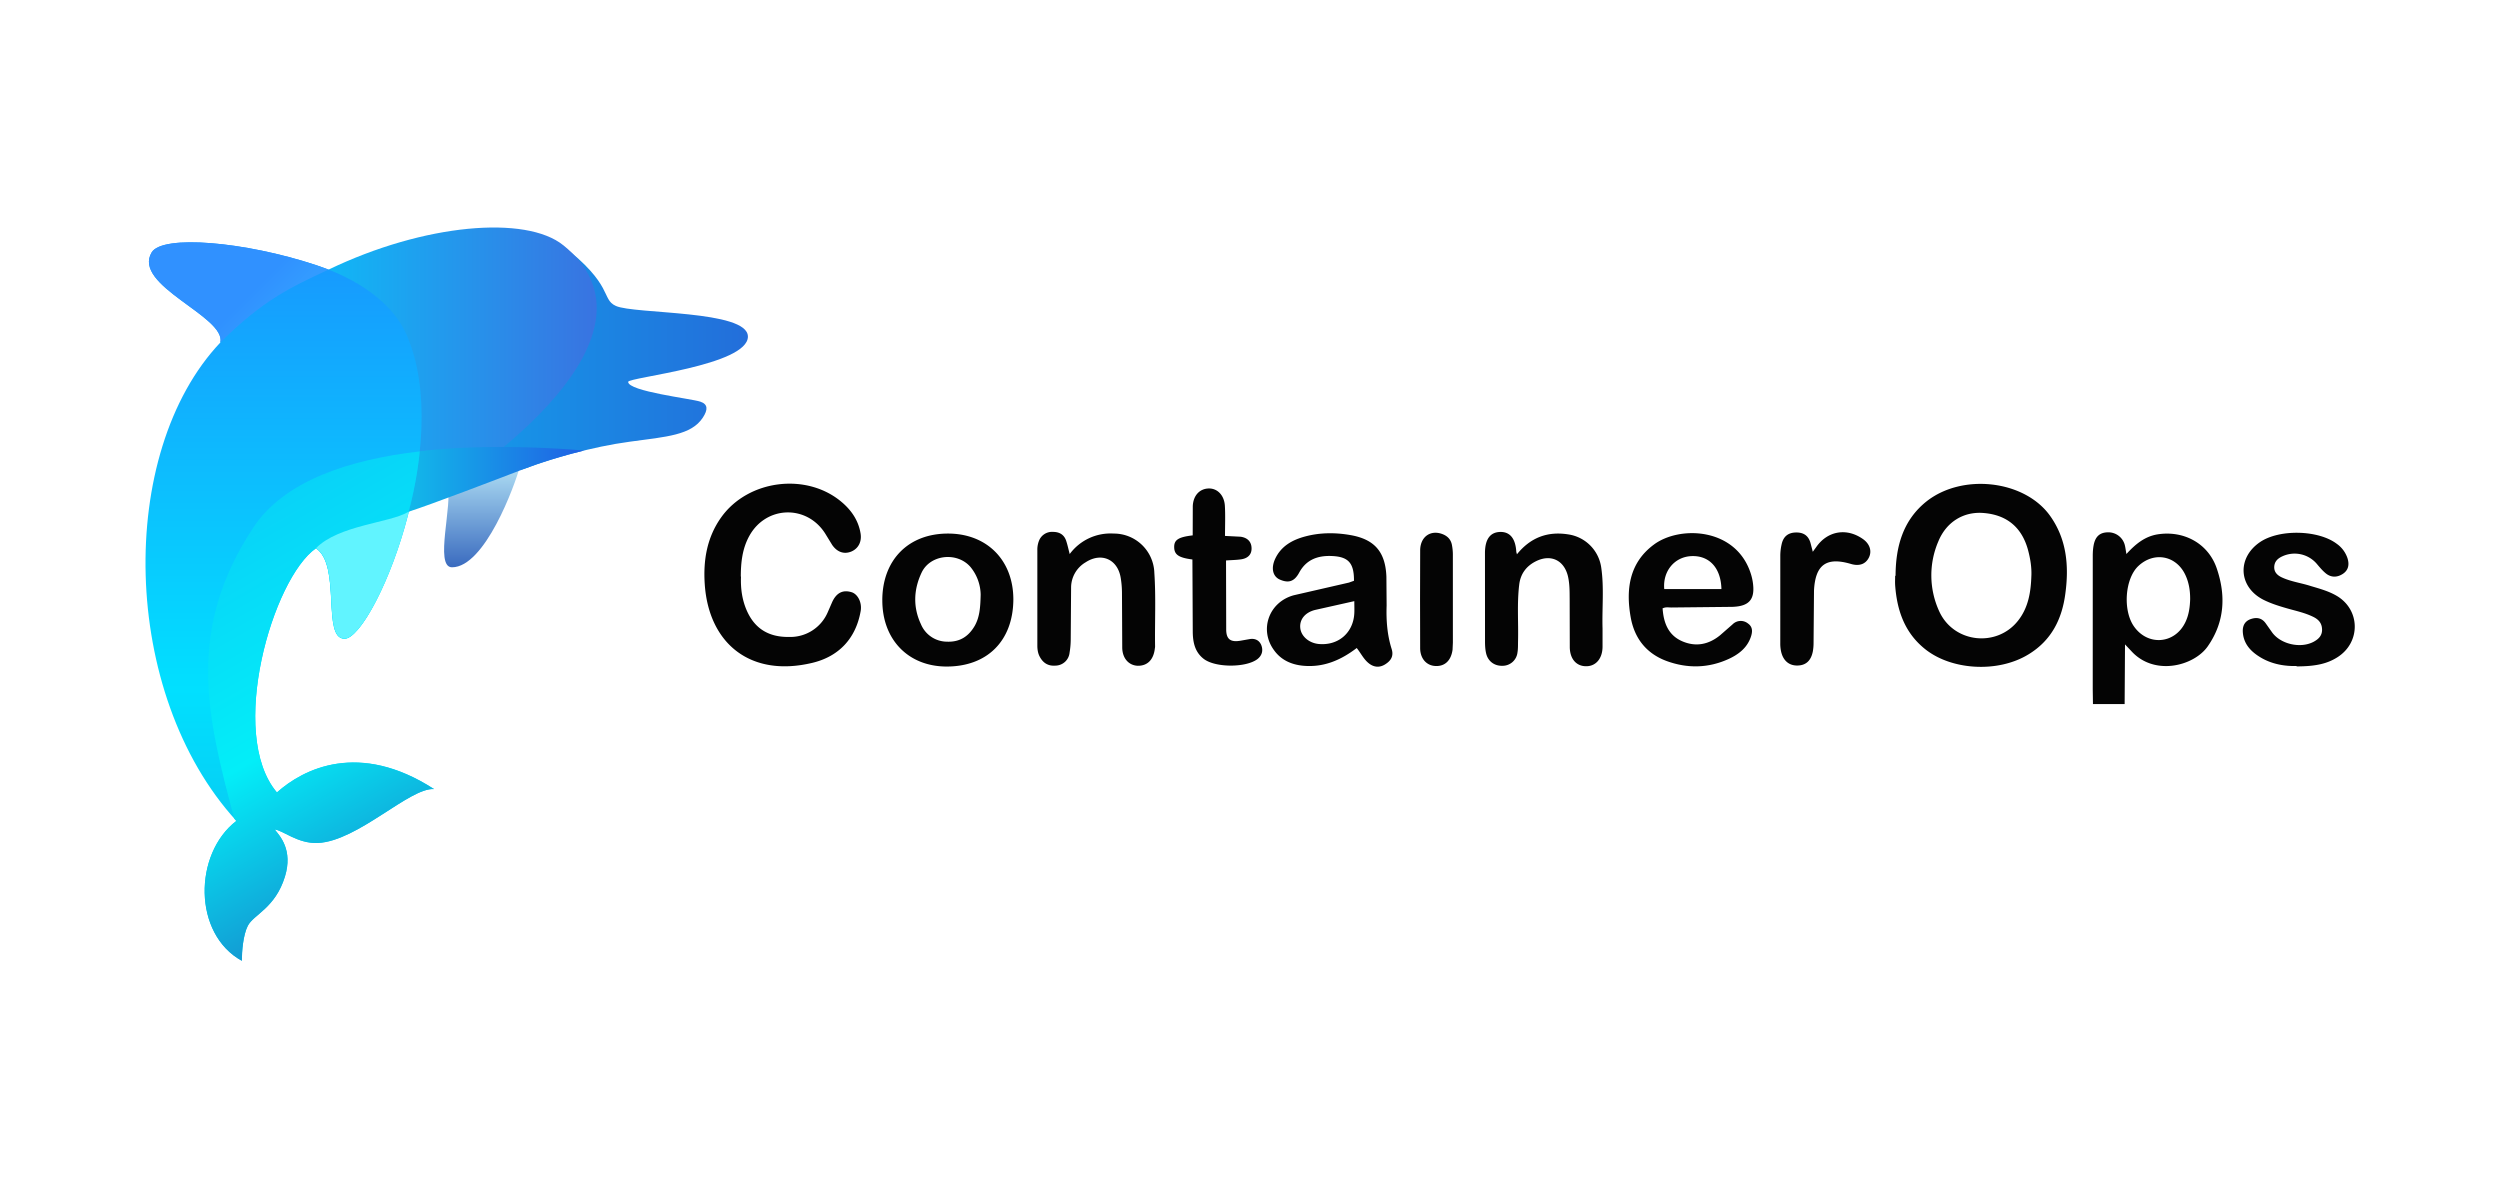 <svg xmlns="http://www.w3.org/2000/svg" viewBox="9.742 13.714 114.822 54.56">
  <g transform="translate(-1.997)">
    <path d="M98.8 40.16c.005-1.336.337-2.556 1.428-3.422 1.653-1.3 4.504-.972 5.673.673.756 1.063.868 2.28.7 3.543-.15 1.188-.64 2.175-1.7 2.817-1.404.86-3.578.735-4.797-.288-.9-.745-1.24-1.758-1.322-2.882-.01-.146-.001-.293-.001-.44zm6.238.001c.016-.395-.048-.782-.147-1.16-.28-1.06-.973-1.64-2.052-1.726-.9-.074-1.703.396-2.076 1.308a3.95 3.95 0 0 0 .042 3.208c.66 1.454 2.637 1.673 3.617.435.48-.605.592-1.323.615-2.064zm-59.266.024c-.023.566.052 1.132.308 1.663.383.793 1.032 1.132 1.896 1.12a1.87 1.87 0 0 0 1.778-1.13l.205-.47c.2-.436.5-.582.913-.448.273.1.464.476.396.862-.224 1.268-1.012 2.086-2.217 2.375-2.86.686-4.763-.904-4.944-3.612-.073-1.095.097-2.145.756-3.07 1.24-1.74 3.95-2.077 5.564-.676.423.367.735.82.834 1.4.07.396-.1.708-.418.845-.335.14-.653.03-.882-.3l-.325-.53c-.846-1.328-2.7-1.277-3.473.098-.328.583-.4 1.222-.4 1.896zm63.628-1.023c.405-.444.83-.8 1.412-.902 1.205-.2 2.35.4 2.743 1.57.42 1.24.363 2.45-.416 3.568-.63.905-2.458 1.388-3.518.212l-.283-.3-.017 2.74h-1.455l-.01-.672.001-6.135c0-.158.01-.32.038-.474.074-.412.285-.6.656-.606a.78.78 0 0 1 .78.594c.028.116.042.235.07.395zm2.93 2.053c.001-.383-.058-.754-.224-1.103-.422-.888-1.44-1.076-2.157-.4-.612.578-.718 2.024-.204 2.766.64.923 1.892.82 2.37-.196.16-.337.206-.7.216-1.07zm-38.404-.827c.004-.833-.268-1.112-1.047-1.138-.64-.02-1.152.178-1.47.764-.238.44-.515.478-.88.323-.337-.142-.42-.53-.224-.954.275-.593.8-.878 1.394-1.034.683-.18 1.384-.18 2.076-.057 1.1.195 1.598.776 1.64 1.914l.01 1.32c-.023.678.026 1.346.23 1.993.107.337-.04.545-.296.707-.27.17-.54.135-.78-.07-.217-.184-.34-.445-.527-.68-.73.56-1.533.906-2.475.813-.535-.053-1-.265-1.317-.704-.7-.94-.246-2.22.902-2.532l2.534-.582.23-.083zm.014.936l-1.805.405c-.47.12-.716.45-.676.83s.4.688.842.732c.894.086 1.58-.5 1.638-1.38.012-.18.002-.364.002-.587zm14.162.352c.045.643.26 1.207.885 1.484s1.22.164 1.75-.266l.58-.507a.53.53 0 0 1 .707-.035c.236.167.202.408.124.63-.174.495-.566.793-1.02 1-.922.42-1.876.44-2.82.1s-1.5-1.043-1.673-2.016c-.228-1.286-.066-2.5 1.06-3.336 1.176-.882 3.752-.797 4.446 1.3a2.54 2.54 0 0 1 .097.39c.128.797-.13 1.14-.932 1.166l-2.8.03c-.13.001-.268-.035-.413.045zm2.7-.906c-.023-.985-.57-1.56-1.4-1.513-.77.045-1.3.704-1.226 1.513H90.8zm-38.54.5c.008-1.846 1.205-3.054 3.024-3.05 1.794.004 3 1.237 2.995 3.037-.015 1.893-1.202 3.076-3.078 3.07-1.755-.007-2.948-1.246-2.94-3.055zm4.518-.226a2.05 2.05 0 0 0-.474-1.296c-.612-.698-1.842-.568-2.237.262-.368.775-.403 1.585-.032 2.374a1.3 1.3 0 0 0 1.179.801c.588.028 1-.225 1.293-.73.215-.386.256-.8.27-1.4zm24.626-1.867c.624-.775 1.408-1.068 2.353-.92a1.79 1.79 0 0 1 1.523 1.525c.135.926.033 1.86.06 2.8v.845c-.007.532-.3.874-.727.886-.46.013-.77-.316-.778-.873l-.005-2.205c-.003-.354.003-.7-.08-1.058-.18-.74-.795-1.028-1.48-.68-.43.217-.695.57-.756 1.058-.107.867-.033 1.737-.055 2.606-.004.17.004.345-.025.513a.69.69 0 0 1-.704.619c-.364.007-.658-.212-.74-.583-.04-.177-.048-.364-.048-.547l-.002-4.08c.01-.613.245-.926.7-.937.444-.01.7.295.738.9.002.03.014.06.033.134zM60.87 39.16a2.33 2.33 0 0 1 2.02-.94 1.86 1.86 0 0 1 1.866 1.797c.077 1.126.018 2.253.034 3.38.001.037-.005.073-.01.1-.058.52-.344.8-.782.795-.4-.013-.704-.322-.716-.82l-.012-2.5a4.35 4.35 0 0 0-.06-.73c-.144-.843-.887-1.174-1.613-.7a1.35 1.35 0 0 0-.664 1.16l-.017 2.4a3.7 3.7 0 0 1-.052.584.66.66 0 0 1-.641.599c-.36.03-.6-.134-.756-.462-.065-.148-.084-.304-.084-.466v-4.374a1.1 1.1 0 0 1 .075-.43.64.64 0 0 1 .637-.41c.27 0 .5.1.606.392.067.193.107.396.17.634zm56.35 5.142c-.532.016-1.134-.075-1.673-.404-.444-.27-.783-.633-.8-1.198-.003-.268.108-.468.382-.558s.506-.037.676.208l.3.424c.402.535 1.304.734 1.9.414.224-.122.395-.285.383-.574-.01-.28-.158-.446-.397-.565-.387-.192-.807-.278-1.217-.396-.365-.105-.727-.217-1.067-.387-1.16-.582-1.24-1.927-.164-2.657.887-.6 2.676-.56 3.523.083a1.32 1.32 0 0 1 .493.668c.083.272.05.525-.2.7-.263.18-.556.195-.814-.025-.14-.118-.26-.26-.378-.4a1.34 1.34 0 0 0-1.591-.375c-.214.096-.373.235-.384.488-.01.243.143.387.337.48.423.2.9.26 1.334.4.4.12.822.232 1.194.45 1.092.64 1.115 2.132.044 2.818-.47.3-.993.424-1.884.425zM68 38.328l.718.037c.3.042.5.215.504.533.004.308-.198.464-.48.505-.227.033-.46.035-.693.052l.008 3.198c.01.438.22.564.662.487l.397-.07c.248-.048.45.04.548.263.1.247.046.484-.176.655-.53.4-1.96.4-2.483-.028-.392-.315-.477-.757-.484-1.217l-.016-3.333c-.628-.08-.83-.22-.837-.56s.192-.47.85-.547l.004-1.34c.02-.492.315-.803.73-.814.396-.01.716.307.744.8.026.45.006.905.006 1.4zm27 .726l.162-.222c.52-.74 1.397-.886 2.143-.358.317.225.42.56.264.86-.153.293-.44.392-.815.282-1.123-.332-1.64.023-1.7 1.222l-.02 2.387a2.22 2.22 0 0 1-.032.4c-.082.433-.32.65-.707.656-.378.007-.648-.212-.748-.623a1.71 1.71 0 0 1-.042-.399l.001-4.042a2.41 2.41 0 0 1 .062-.508c.075-.338.28-.526.64-.538.375-.012.603.152.694.514l.096.37zm-18.04 2.183l.006-2.275c.02-.616.495-.923 1.03-.715.223.087.372.24.423.47a2.35 2.35 0 0 1 .048.51l.001 4-.015.33c-.068.496-.354.766-.784.746-.398-.018-.692-.32-.704-.8l-.005-2.275z" fill="#040404" fill-rule="evenodd"/>
    <g transform="matrix(.191 0 0 .191 -10.065 20.495)">
      <linearGradient y2="100.912" x2="230.115" y1="74.57" x1="230.115" gradientUnits="userSpaceOnUse" id="a">
        <stop offset="0" stop-color="#b9e8f8"/>
        <stop offset="1" stop-color="#3a6bbf"/>
      </linearGradient>
      <path d="M221.718 81.156c1.446 4.337-3.212 19.756 1.125 19.756 7.885 0 15.1-19.596 16.384-24.415s-18.926.408-17.5 4.66z" fill="url(#a)"/>
      <linearGradient y2="49.407" x2="293.998" y1="49.407" x1="198.885" gradientUnits="userSpaceOnUse" id="b">
        <stop offset=".362" stop-color="#1695e8"/>
        <stop offset="1" stop-color="#236eda"/>
      </linearGradient>
      <path d="M293.998 45.417c0-6.385-27.297-5.338-31.742-7.35-3.63-1.642-.354-4.956-13.132-14.757-9.136-7.007-52.5 5.7-50.147 15.75 6.666 28.568 35.042 40.564 41.294 38.16 6.264-2.4 16.307-5.3 25.298-6.505 8.914-1.205 14.817-1.566 17.588-5.782 1.248-1.9 1.283-3.227-.603-3.855-2.168-.723-17.347-2.47-17.347-4.758 0-1.085 28.8-3.916 28.8-10.903z" fill="url(#b)"/>
      <linearGradient y2="53.431" x2="257.631" y1="53.431" x1="191.031" gradientUnits="userSpaceOnUse" id="c">
        <stop offset=".056" stop-color="#12b5f5"/>
        <stop offset="1" stop-color="#3973e1"/>
      </linearGradient>
      <path d="M249.606 23.472c-8.943-7.253-33.417-5.227-56.44 5.854-9.353 4.375 14.803 60.842 19.2 58.244 19.408-10.395 63.253-43.008 37.25-64.098z" fill="url(#c)"/>
      <linearGradient y2="80.059" x2="254.617" y1="80.059" x1="194.819" gradientUnits="userSpaceOnUse" id="d">
        <stop offset=".199" stop-color="#10c4ea"/>
        <stop offset="1" stop-color="#2060e4"/>
      </linearGradient>
      <path d="M200.52 75.662c-11.002 2.894-5.56 15.266 11.836 11.907 5.335-1.702 21.662-7.945 27.914-10.35 3.765-1.448 8.898-3.067 14.347-4.392-16.833-1.357-37.482-1.537-54.097 2.834z" fill="url(#d)"/>
      <linearGradient y2="22.763" x2="183.847" y1="195.519" x1="183.847" gradientUnits="userSpaceOnUse" id="e">
        <stop offset=".189" stop-color="#07cdf3"/>
        <stop offset=".378" stop-color="#01e0ff"/>
        <stop offset=".684" stop-color="#0dbcfe"/>
        <stop offset="1" stop-color="#1896fe"/>
      </linearGradient>
      <path d="M180.76 155.042c-11.95-14.07-1.024-51.5 9.384-58.728 6.144 4.096 1.337 21.745 6.88 21.745 6.686 0 26.66-46.317 14.878-73.124-3.396-7.724-11.842-13.43-21.768-16.704-17.208-5.677-36.9-7.34-39.5-3.053-4.796 7.97 17.95 15.42 16.504 21.685-25.057 26.502-24.093 84.423 3.855 115.02-10.312 7.952-10.433 27.178 1.325 33.634 0-2.216.3-6.215 1.446-8.433 1.4-2.7 6.58-4.232 8.914-11.805 1.976-6.4-1.205-9.782-2.457-11.324 1.83.096 5.54 3.445 10.36 3.23 9.638-.434 22.07-13.347 27.948-12.963-18.07-11.66-31.417-4.866-37.778.82z" fill="url(#e)"/>
      <linearGradient y2="91.907" x2="167.878" y1="171.572" x1="213.873" gradientUnits="userSpaceOnUse" id="f">
        <stop offset="0" stop-color="#139bd3"/>
        <stop offset=".439" stop-color="#03eef8"/>
        <stop offset="1" stop-color="#08d3f8"/>
      </linearGradient>
      <path d="M180.74 155.093c-11.95-14.07-1.024-51.5 9.385-58.728 6.143 4.096 1.337 21.744 6.878 21.744 3.657 0 11.148-13.63 15.334-30.5l.05-.015c1.288-4.738 2.216-9.65 2.705-14.55-17.146 1.98-32.654 7.148-40.013 18.3-16.198 24.57-11.262 45.17-4.577 70.028l.48.543c-10.312 7.95-10.433 27.177 1.325 33.634 0-2.217.3-6.215 1.445-8.433 1.4-2.702 6.58-4.23 8.915-11.805 1.976-6.4-1.204-9.782-2.458-11.324 1.832.096 5.54 3.445 10.36 3.23 9.637-.434 22.07-13.348 27.95-12.964-18.07-11.66-31.417-4.865-37.778.82z" fill="url(#f)"/>
      <path d="M197.022 118.06c-5.542 0-.735-17.648-6.88-21.745 5.482-5.554 17.705-6.072 22.093-8.67l.25-.125c-4.185 16.86-11.807 30.54-15.465 30.54z" fill="#61f4ff" fill-rule="evenodd"/>
      <linearGradient y2="16.865" x2="158.863" y1="40.247" x1="182.245" gradientUnits="userSpaceOnUse" id="g">
        <stop offset=".061" stop-color="#339bff"/>
        <stop offset=".281" stop-color="#3091ff"/>
      </linearGradient>
      <path d="M193.166 29.326l-3.033-1.093c-17.208-5.677-36.9-7.34-39.5-3.053-4.796 7.97 17.95 15.42 16.504 21.685 10.273-10.196 16.665-13.164 26.02-17.54z" fill="url(#g)"/>
    </g>
  </g>
</svg>
